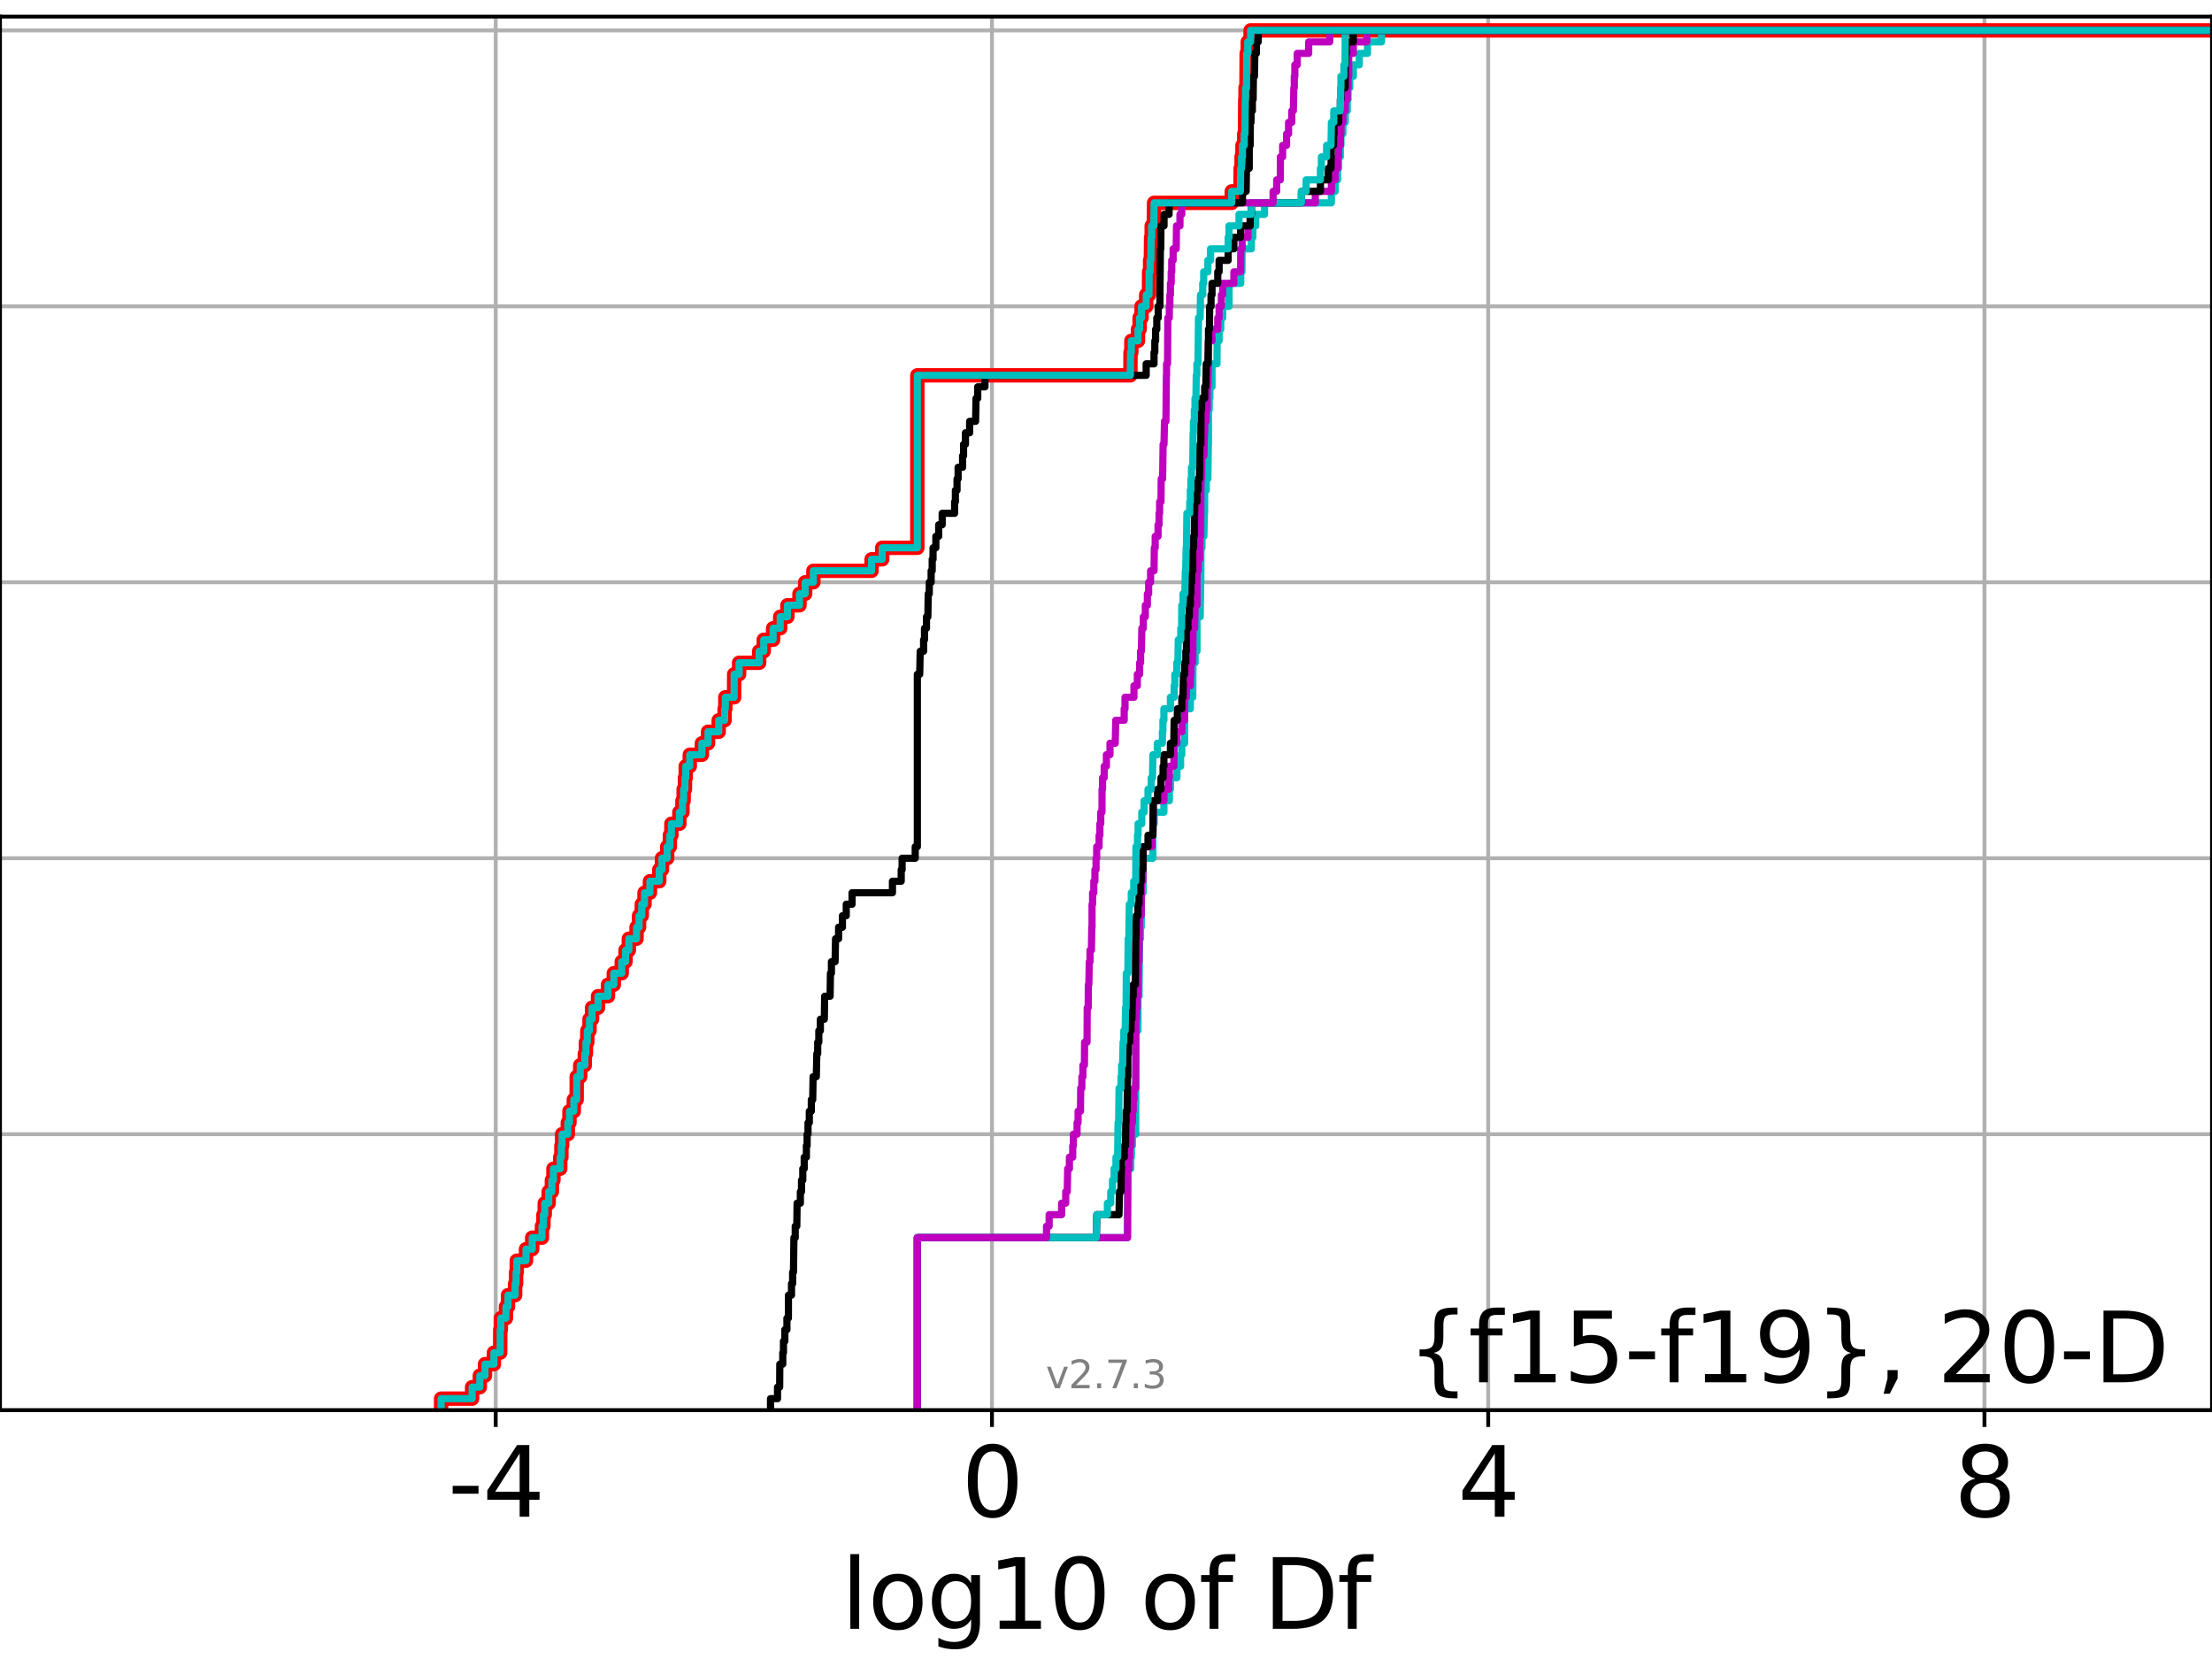 <?xml version="1.0" encoding="utf-8" standalone="no"?>
<!DOCTYPE svg PUBLIC "-//W3C//DTD SVG 1.1//EN"
  "http://www.w3.org/Graphics/SVG/1.1/DTD/svg11.dtd">
<svg xmlns:xlink="http://www.w3.org/1999/xlink" width="460.8pt" height="345.6pt" viewBox="0 0 460.8 345.6" xmlns="http://www.w3.org/2000/svg" version="1.1">
 <defs>
  <style type="text/css">*{stroke-linejoin: round; stroke-linecap: butt}</style>
 </defs>
 <g id="figure_1">
  <g id="patch_1">
   <path d="M 0 345.6 
L 460.8 345.6 
L 460.8 0 
L 0 0 
z
" style="fill: #ffffff"/>
  </g>
  <g id="axes_1">
   <g id="patch_2">
    <path d="M 0 293.76 
L 460.8 293.76 
L 460.8 3.456 
L 0 3.456 
z
" style="fill: #ffffff"/>
   </g>
   <g id="matplotlib.axis_1">
    <g id="xtick_1">
     <g id="line2d_1">
      <path d="M 103.266 293.76 
L 103.266 3.456 
" clip-path="url(#pf2ed7ac157)" style="fill: none; stroke: #b0b0b0; stroke-width: 0.8; stroke-linecap: square"/>
     </g>
     <g id="line2d_2">
      <defs>
       <path id="m37d0c5f6ce" d="M 0 0 
L 0 3.5 
" style="stroke: #000000; stroke-width: 0.8"/>
      </defs>
      <g>
       <use xlink:href="#m37d0c5f6ce" x="103.266" y="293.76" style="stroke: #000000; stroke-width: 0.8"/>
      </g>
     </g>
     <g id="text_1">
      <!-- -4 -->
      <g transform="translate(93.296 315.957) scale(0.2 -0.2)">
       <defs>
        <path id="DejaVuSans-2d" d="M 313 2009 
L 1997 2009 
L 1997 1497 
L 313 1497 
L 313 2009 
z
" transform="scale(0.016)"/>
        <path id="DejaVuSans-34" d="M 2419 4116 
L 825 1625 
L 2419 1625 
L 2419 4116 
z
M 2253 4666 
L 3047 4666 
L 3047 1625 
L 3713 1625 
L 3713 1100 
L 3047 1100 
L 3047 0 
L 2419 0 
L 2419 1100 
L 313 1100 
L 313 1709 
L 2253 4666 
z
" transform="scale(0.016)"/>
       </defs>
       <use xlink:href="#DejaVuSans-2d"/>
       <use xlink:href="#DejaVuSans-34" transform="translate(36.084 0)"/>
      </g>
     </g>
    </g>
    <g id="xtick_2">
     <g id="line2d_3">
      <path d="M 206.644 293.76 
L 206.644 3.456 
" clip-path="url(#pf2ed7ac157)" style="fill: none; stroke: #b0b0b0; stroke-width: 0.8; stroke-linecap: square"/>
     </g>
     <g id="line2d_4">
      <g>
       <use xlink:href="#m37d0c5f6ce" x="206.644" y="293.76" style="stroke: #000000; stroke-width: 0.8"/>
      </g>
     </g>
     <g id="text_2">
      <!-- 0 -->
      <g transform="translate(200.281 315.957) scale(0.2 -0.2)">
       <defs>
        <path id="DejaVuSans-30" d="M 2034 4250 
Q 1547 4250 1301 3770 
Q 1056 3291 1056 2328 
Q 1056 1369 1301 889 
Q 1547 409 2034 409 
Q 2525 409 2770 889 
Q 3016 1369 3016 2328 
Q 3016 3291 2770 3770 
Q 2525 4250 2034 4250 
z
M 2034 4750 
Q 2819 4750 3233 4129 
Q 3647 3509 3647 2328 
Q 3647 1150 3233 529 
Q 2819 -91 2034 -91 
Q 1250 -91 836 529 
Q 422 1150 422 2328 
Q 422 3509 836 4129 
Q 1250 4750 2034 4750 
z
" transform="scale(0.016)"/>
       </defs>
       <use xlink:href="#DejaVuSans-30"/>
      </g>
     </g>
    </g>
    <g id="xtick_3">
     <g id="line2d_5">
      <path d="M 310.021 293.76 
L 310.021 3.456 
" clip-path="url(#pf2ed7ac157)" style="fill: none; stroke: #b0b0b0; stroke-width: 0.8; stroke-linecap: square"/>
     </g>
     <g id="line2d_6">
      <g>
       <use xlink:href="#m37d0c5f6ce" x="310.021" y="293.76" style="stroke: #000000; stroke-width: 0.8"/>
      </g>
     </g>
     <g id="text_3">
      <!-- 4 -->
      <g transform="translate(303.659 315.957) scale(0.2 -0.2)">
       <use xlink:href="#DejaVuSans-34"/>
      </g>
     </g>
    </g>
    <g id="xtick_4">
     <g id="line2d_7">
      <path d="M 413.399 293.76 
L 413.399 3.456 
" clip-path="url(#pf2ed7ac157)" style="fill: none; stroke: #b0b0b0; stroke-width: 0.8; stroke-linecap: square"/>
     </g>
     <g id="line2d_8">
      <g>
       <use xlink:href="#m37d0c5f6ce" x="413.399" y="293.76" style="stroke: #000000; stroke-width: 0.8"/>
      </g>
     </g>
     <g id="text_4">
      <!-- 8 -->
      <g transform="translate(407.037 315.957) scale(0.2 -0.2)">
       <defs>
        <path id="DejaVuSans-38" d="M 2034 2216 
Q 1584 2216 1326 1975 
Q 1069 1734 1069 1313 
Q 1069 891 1326 650 
Q 1584 409 2034 409 
Q 2484 409 2743 651 
Q 3003 894 3003 1313 
Q 3003 1734 2745 1975 
Q 2488 2216 2034 2216 
z
M 1403 2484 
Q 997 2584 770 2862 
Q 544 3141 544 3541 
Q 544 4100 942 4425 
Q 1341 4750 2034 4750 
Q 2731 4750 3128 4425 
Q 3525 4100 3525 3541 
Q 3525 3141 3298 2862 
Q 3072 2584 2669 2484 
Q 3125 2378 3379 2068 
Q 3634 1759 3634 1313 
Q 3634 634 3220 271 
Q 2806 -91 2034 -91 
Q 1263 -91 848 271 
Q 434 634 434 1313 
Q 434 1759 690 2068 
Q 947 2378 1403 2484 
z
M 1172 3481 
Q 1172 3119 1398 2916 
Q 1625 2713 2034 2713 
Q 2441 2713 2670 2916 
Q 2900 3119 2900 3481 
Q 2900 3844 2670 4047 
Q 2441 4250 2034 4250 
Q 1625 4250 1398 4047 
Q 1172 3844 1172 3481 
z
" transform="scale(0.016)"/>
       </defs>
       <use xlink:href="#DejaVuSans-38"/>
      </g>
     </g>
    </g>
    <g id="text_5">
     <!-- log10 of Df -->
     <g transform="translate(175.214 339.313) scale(0.2 -0.2)">
      <defs>
       <path id="DejaVuSans-6c" d="M 603 4863 
L 1178 4863 
L 1178 0 
L 603 0 
L 603 4863 
z
" transform="scale(0.016)"/>
       <path id="DejaVuSans-6f" d="M 1959 3097 
Q 1497 3097 1228 2736 
Q 959 2375 959 1747 
Q 959 1119 1226 758 
Q 1494 397 1959 397 
Q 2419 397 2687 759 
Q 2956 1122 2956 1747 
Q 2956 2369 2687 2733 
Q 2419 3097 1959 3097 
z
M 1959 3584 
Q 2709 3584 3137 3096 
Q 3566 2609 3566 1747 
Q 3566 888 3137 398 
Q 2709 -91 1959 -91 
Q 1206 -91 779 398 
Q 353 888 353 1747 
Q 353 2609 779 3096 
Q 1206 3584 1959 3584 
z
" transform="scale(0.016)"/>
       <path id="DejaVuSans-67" d="M 2906 1791 
Q 2906 2416 2648 2759 
Q 2391 3103 1925 3103 
Q 1463 3103 1205 2759 
Q 947 2416 947 1791 
Q 947 1169 1205 825 
Q 1463 481 1925 481 
Q 2391 481 2648 825 
Q 2906 1169 2906 1791 
z
M 3481 434 
Q 3481 -459 3084 -895 
Q 2688 -1331 1869 -1331 
Q 1566 -1331 1297 -1286 
Q 1028 -1241 775 -1147 
L 775 -588 
Q 1028 -725 1275 -790 
Q 1522 -856 1778 -856 
Q 2344 -856 2625 -561 
Q 2906 -266 2906 331 
L 2906 616 
Q 2728 306 2450 153 
Q 2172 0 1784 0 
Q 1141 0 747 490 
Q 353 981 353 1791 
Q 353 2603 747 3093 
Q 1141 3584 1784 3584 
Q 2172 3584 2450 3431 
Q 2728 3278 2906 2969 
L 2906 3500 
L 3481 3500 
L 3481 434 
z
" transform="scale(0.016)"/>
       <path id="DejaVuSans-31" d="M 794 531 
L 1825 531 
L 1825 4091 
L 703 3866 
L 703 4441 
L 1819 4666 
L 2450 4666 
L 2450 531 
L 3481 531 
L 3481 0 
L 794 0 
L 794 531 
z
" transform="scale(0.016)"/>
       <path id="DejaVuSans-20" transform="scale(0.016)"/>
       <path id="DejaVuSans-66" d="M 2375 4863 
L 2375 4384 
L 1825 4384 
Q 1516 4384 1395 4259 
Q 1275 4134 1275 3809 
L 1275 3500 
L 2222 3500 
L 2222 3053 
L 1275 3053 
L 1275 0 
L 697 0 
L 697 3053 
L 147 3053 
L 147 3500 
L 697 3500 
L 697 3744 
Q 697 4328 969 4595 
Q 1241 4863 1831 4863 
L 2375 4863 
z
" transform="scale(0.016)"/>
       <path id="DejaVuSans-44" d="M 1259 4147 
L 1259 519 
L 2022 519 
Q 2988 519 3436 956 
Q 3884 1394 3884 2338 
Q 3884 3275 3436 3711 
Q 2988 4147 2022 4147 
L 1259 4147 
z
M 628 4666 
L 1925 4666 
Q 3281 4666 3915 4102 
Q 4550 3538 4550 2338 
Q 4550 1131 3912 565 
Q 3275 0 1925 0 
L 628 0 
L 628 4666 
z
" transform="scale(0.016)"/>
      </defs>
      <use xlink:href="#DejaVuSans-6c"/>
      <use xlink:href="#DejaVuSans-6f" transform="translate(27.783 0)"/>
      <use xlink:href="#DejaVuSans-67" transform="translate(88.965 0)"/>
      <use xlink:href="#DejaVuSans-31" transform="translate(152.441 0)"/>
      <use xlink:href="#DejaVuSans-30" transform="translate(216.064 0)"/>
      <use xlink:href="#DejaVuSans-20" transform="translate(279.688 0)"/>
      <use xlink:href="#DejaVuSans-6f" transform="translate(311.475 0)"/>
      <use xlink:href="#DejaVuSans-66" transform="translate(372.656 0)"/>
      <use xlink:href="#DejaVuSans-20" transform="translate(407.861 0)"/>
      <use xlink:href="#DejaVuSans-44" transform="translate(439.648 0)"/>
      <use xlink:href="#DejaVuSans-66" transform="translate(516.65 0)"/>
     </g>
    </g>
   </g>
   <g id="matplotlib.axis_2">
    <g id="ytick_1">
     <g id="line2d_9">
      <path d="M 0 293.76 
L 460.8 293.76 
" clip-path="url(#pf2ed7ac157)" style="fill: none; stroke: #b0b0b0; stroke-width: 0.8; stroke-linecap: square"/>
     </g>
     <g id="line2d_10">
      <defs>
       <path id="m928662e27d" d="M 0 0 
L -3.5 0 
" style="stroke: #000000; stroke-width: 0.8"/>
      </defs>
      <g>
       <use xlink:href="#m928662e27d" x="0" y="293.76" style="stroke: #000000; stroke-width: 0.8"/>
      </g>
     </g>
    </g>
    <g id="ytick_2">
     <g id="line2d_11">
      <path d="M 0 236.274 
L 460.8 236.274 
" clip-path="url(#pf2ed7ac157)" style="fill: none; stroke: #b0b0b0; stroke-width: 0.8; stroke-linecap: square"/>
     </g>
     <g id="line2d_12">
      <g>
       <use xlink:href="#m928662e27d" x="0" y="236.274" style="stroke: #000000; stroke-width: 0.8"/>
      </g>
     </g>
    </g>
    <g id="ytick_3">
     <g id="line2d_13">
      <path d="M 0 178.788 
L 460.8 178.788 
" clip-path="url(#pf2ed7ac157)" style="fill: none; stroke: #b0b0b0; stroke-width: 0.8; stroke-linecap: square"/>
     </g>
     <g id="line2d_14">
      <g>
       <use xlink:href="#m928662e27d" x="0" y="178.788" style="stroke: #000000; stroke-width: 0.8"/>
      </g>
     </g>
    </g>
    <g id="ytick_4">
     <g id="line2d_15">
      <path d="M 0 121.302 
L 460.8 121.302 
" clip-path="url(#pf2ed7ac157)" style="fill: none; stroke: #b0b0b0; stroke-width: 0.8; stroke-linecap: square"/>
     </g>
     <g id="line2d_16">
      <g>
       <use xlink:href="#m928662e27d" x="0" y="121.302" style="stroke: #000000; stroke-width: 0.8"/>
      </g>
     </g>
    </g>
    <g id="ytick_5">
     <g id="line2d_17">
      <path d="M 0 63.816 
L 460.8 63.816 
" clip-path="url(#pf2ed7ac157)" style="fill: none; stroke: #b0b0b0; stroke-width: 0.8; stroke-linecap: square"/>
     </g>
     <g id="line2d_18">
      <g>
       <use xlink:href="#m928662e27d" x="0" y="63.816" style="stroke: #000000; stroke-width: 0.8"/>
      </g>
     </g>
    </g>
    <g id="ytick_6">
     <g id="line2d_19">
      <path d="M 0 6.33 
L 460.8 6.33 
" clip-path="url(#pf2ed7ac157)" style="fill: none; stroke: #b0b0b0; stroke-width: 0.8; stroke-linecap: square"/>
     </g>
     <g id="line2d_20">
      <g>
       <use xlink:href="#m928662e27d" x="0" y="6.33" style="stroke: #000000; stroke-width: 0.8"/>
      </g>
     </g>
    </g>
   </g>
   <g id="line2d_21">
    <path d="M 91.888 293.76 
L 91.888 291.365 
L 98.349 291.365 
L 98.349 288.97 
L 99.956 288.97 
L 99.956 286.574 
L 101.033 286.574 
L 101.033 284.179 
L 102.893 284.179 
L 102.893 281.784 
L 104.197 281.784 
L 104.206 276.993 
L 104.329 276.993 
L 104.329 274.598 
L 105.398 274.598 
L 105.398 272.203 
L 105.825 272.203 
L 105.825 269.808 
L 107.309 269.808 
L 107.309 267.412 
L 107.51 267.412 
L 107.51 265.017 
L 107.651 265.017 
L 107.651 262.622 
L 109.573 262.622 
L 109.573 260.227 
L 110.864 260.227 
L 110.864 257.831 
L 112.899 257.831 
L 112.899 255.436 
L 113.209 255.436 
L 113.209 253.041 
L 113.48 253.041 
L 113.48 250.646 
L 114.304 250.646 
L 114.304 248.25 
L 114.965 248.25 
L 114.965 245.855 
L 115.29 245.855 
L 115.29 243.46 
L 116.704 243.46 
L 116.704 241.065 
L 116.946 241.065 
L 116.946 238.669 
L 117.097 238.669 
L 117.097 236.274 
L 118.281 236.274 
L 118.281 233.879 
L 118.63 233.879 
L 118.63 231.484 
L 119.535 231.484 
L 119.535 229.088 
L 120.124 229.088 
L 120.14 224.298 
L 120.872 224.298 
L 120.872 221.903 
L 121.822 221.903 
L 121.822 219.507 
L 122.058 219.507 
L 122.058 217.112 
L 122.345 217.112 
L 122.345 214.717 
L 122.806 214.717 
L 122.806 212.322 
L 123.336 212.322 
L 123.336 209.926 
L 124.581 209.926 
L 124.581 207.531 
L 126.649 207.531 
L 126.649 205.136 
L 127.868 205.136 
L 127.868 202.741 
L 129.519 202.741 
L 129.519 200.345 
L 130.31 200.345 
L 130.31 197.95 
L 131 197.95 
L 131 195.555 
L 132.604 195.555 
L 132.604 193.16 
L 133.123 193.16 
L 133.123 190.764 
L 133.693 190.764 
L 133.693 188.369 
L 134.265 188.369 
L 134.265 185.974 
L 135.39 185.974 
L 135.39 183.579 
L 137.333 183.579 
L 137.333 181.183 
L 137.898 181.183 
L 137.898 178.788 
L 138.985 178.788 
L 138.985 176.393 
L 139.544 176.393 
L 139.544 173.998 
L 139.864 173.998 
L 139.864 171.602 
L 141.527 171.602 
L 141.527 169.207 
L 142.169 169.207 
L 142.169 166.812 
L 142.416 166.812 
L 142.416 164.417 
L 142.683 164.417 
L 142.683 162.021 
L 142.85 162.021 
L 142.85 159.626 
L 143.693 159.626 
L 143.693 157.231 
L 146.217 157.231 
L 146.217 154.836 
L 147.5 154.836 
L 147.5 152.44 
L 149.72 152.44 
L 149.72 150.045 
L 150.948 150.045 
L 150.948 147.65 
L 151.098 147.65 
L 151.098 145.255 
L 152.933 145.255 
L 152.936 140.464 
L 153.968 140.464 
L 153.968 138.069 
L 158.15 138.069 
L 158.15 135.674 
L 159.102 135.674 
L 159.102 133.278 
L 161.053 133.278 
L 161.053 130.883 
L 162.53 130.883 
L 162.53 128.488 
L 164.032 128.488 
L 164.032 126.093 
L 166.546 126.093 
L 166.546 123.697 
L 167.731 123.697 
L 167.731 121.302 
L 169.443 121.302 
L 169.443 118.907 
L 181.562 118.907 
L 181.562 116.512 
L 183.776 116.512 
L 183.776 114.116 
L 191.101 114.116 
L 191.101 78.188 
L 235.477 78.188 
L 235.512 73.397 
L 235.678 73.397 
L 235.678 71.002 
L 237.062 71.002 
L 237.062 68.607 
L 237.4 68.607 
L 237.4 66.211 
L 237.805 66.211 
L 237.805 63.816 
L 238.77 63.816 
L 238.77 61.421 
L 239.357 61.421 
L 239.385 56.63 
L 239.591 56.63 
L 239.591 54.235 
L 239.746 54.235 
L 239.798 49.445 
L 239.916 49.445 
L 239.916 47.05 
L 240.357 47.05 
L 240.415 42.259 
L 256.595 42.259 
L 256.595 39.864 
L 258.397 39.864 
L 258.451 35.073 
L 258.64 35.073 
L 258.64 32.678 
L 258.827 32.678 
L 258.827 30.283 
L 259.2 30.283 
L 259.2 27.888 
L 259.348 27.888 
L 259.41 20.702 
L 259.466 20.702 
L 259.466 18.307 
L 259.659 18.307 
L 259.705 11.121 
L 259.926 11.121 
L 259.926 8.726 
L 260.519 8.726 
L 260.519 6.33 
L 260.519 6.33 
L 460.8 6.33 
L 460.8 6.33 
" clip-path="url(#pf2ed7ac157)" style="fill: none; stroke: #ff0000; stroke-width: 3; stroke-linecap: square"/>
   </g>
   <g id="line2d_22">
    <path d="M 191.101 293.76 
L 191.101 257.831 
L 234.876 257.831 
L 234.951 243.46 
L 235.564 243.46 
L 235.564 241.065 
L 235.693 241.065 
L 235.693 238.669 
L 235.902 238.669 
L 235.902 236.274 
L 236.587 236.274 
L 236.627 214.717 
L 237.06 214.717 
L 237.06 207.531 
L 237.278 207.531 
L 237.384 195.555 
L 237.586 195.555 
L 237.586 193.16 
L 237.738 193.16 
L 237.781 185.974 
L 238.136 185.974 
L 238.136 178.788 
L 240.171 178.788 
L 240.171 171.602 
L 240.437 171.602 
L 240.437 169.207 
L 242.463 169.207 
L 242.463 166.812 
L 243.593 166.812 
L 243.593 164.417 
L 243.836 164.417 
L 243.836 162.021 
L 245.173 162.021 
L 245.173 159.626 
L 245.939 159.626 
L 245.939 157.231 
L 246.188 157.231 
L 246.188 154.836 
L 246.776 154.836 
L 246.776 147.65 
L 247.969 147.65 
L 247.969 145.255 
L 248.47 145.255 
L 248.525 138.069 
L 248.965 138.069 
L 248.965 135.674 
L 249.354 135.674 
L 249.356 128.488 
L 250.024 128.488 
L 250.125 121.302 
L 250.152 121.302 
L 250.185 114.116 
L 250.396 114.116 
L 250.396 111.721 
L 250.787 111.721 
L 250.891 106.931 
L 250.939 106.931 
L 250.954 102.14 
L 251.292 102.14 
L 251.292 99.745 
L 251.622 99.745 
L 251.714 92.559 
L 251.74 92.559 
L 251.749 85.373 
L 251.899 85.373 
L 251.899 82.978 
L 252.036 82.978 
L 252.036 80.583 
L 252.484 80.583 
L 252.484 75.792 
L 253.527 75.792 
L 253.545 71.002 
L 253.962 71.002 
L 253.962 68.607 
L 254.307 68.607 
L 254.307 66.211 
L 254.714 66.211 
L 254.714 63.816 
L 256.03 63.816 
L 256.03 59.026 
L 258.473 59.026 
L 258.473 56.63 
L 258.719 56.63 
L 258.757 51.84 
L 260.678 51.84 
L 260.678 49.445 
L 260.995 49.445 
L 260.995 47.05 
L 261.597 47.05 
L 261.597 44.654 
L 263.427 44.654 
L 263.427 42.259 
L 277.35 42.259 
L 277.35 39.864 
L 278.137 39.864 
L 278.137 37.469 
L 278.647 37.469 
L 278.647 35.073 
L 278.847 35.073 
L 278.847 32.678 
L 279.209 32.678 
L 279.209 30.283 
L 279.339 30.283 
L 279.339 27.888 
L 279.741 27.888 
L 279.741 25.492 
L 280.239 25.492 
L 280.239 23.097 
L 280.654 23.097 
L 280.654 20.702 
L 280.829 20.702 
L 280.829 18.307 
L 281.18 18.307 
L 281.18 15.911 
L 281.922 15.911 
L 281.922 13.516 
L 283.166 13.516 
L 283.166 11.121 
L 284.877 11.121 
L 284.877 8.726 
L 287.8 8.726 
L 287.8 6.33 
L 287.8 6.33 
L 460.8 6.33 
L 460.8 6.33 
" clip-path="url(#pf2ed7ac157)" style="fill: none; stroke: #00bfbf; stroke-width: 1.5; stroke-linecap: square"/>
   </g>
   <g id="line2d_23">
    <path d="M 191.101 293.76 
L 191.101 257.831 
L 234.876 257.831 
L 234.951 243.46 
L 235.188 243.46 
L 235.188 241.065 
L 235.342 241.065 
L 235.342 238.669 
L 235.609 238.669 
L 235.693 233.879 
L 235.902 233.879 
L 235.902 231.484 
L 236.068 231.484 
L 236.068 229.088 
L 236.213 229.088 
L 236.213 226.693 
L 236.587 226.693 
L 236.627 212.322 
L 236.71 212.322 
L 236.71 209.926 
L 236.898 209.926 
L 236.898 207.531 
L 237.06 207.531 
L 237.131 200.345 
L 237.278 200.345 
L 237.369 190.764 
L 237.738 190.764 
L 237.781 183.579 
L 238.093 183.579 
L 238.136 176.393 
L 239.949 176.393 
L 239.949 173.998 
L 240.171 173.998 
L 240.254 166.812 
L 242.463 166.812 
L 242.463 164.417 
L 243.446 164.417 
L 243.446 162.021 
L 243.593 162.021 
L 243.593 159.626 
L 244.525 159.626 
L 244.598 154.836 
L 245.173 154.836 
L 245.173 152.44 
L 246.188 152.44 
L 246.188 150.045 
L 246.776 150.045 
L 246.776 145.255 
L 247.156 145.255 
L 247.156 142.859 
L 247.969 142.859 
L 247.969 140.464 
L 248.088 140.464 
L 248.088 138.069 
L 248.47 138.069 
L 248.525 130.883 
L 248.858 130.883 
L 248.965 126.093 
L 249.354 126.093 
L 249.356 118.907 
L 249.594 118.907 
L 249.594 116.512 
L 249.907 116.512 
L 249.972 111.721 
L 250.117 111.721 
L 250.185 99.745 
L 250.319 99.745 
L 250.396 94.954 
L 250.787 94.954 
L 250.891 90.164 
L 250.954 90.164 
L 250.954 87.769 
L 251.25 87.769 
L 251.25 85.373 
L 251.462 85.373 
L 251.491 80.583 
L 251.622 80.583 
L 251.714 75.792 
L 251.749 75.792 
L 251.749 71.002 
L 252.484 71.002 
L 252.484 68.607 
L 253.68 68.607 
L 253.68 66.211 
L 253.962 66.211 
L 253.962 63.816 
L 254.436 63.816 
L 254.436 61.421 
L 254.714 61.421 
L 254.714 59.026 
L 257.04 59.026 
L 257.04 56.63 
L 258.436 56.63 
L 258.473 51.84 
L 258.757 51.84 
L 258.757 49.445 
L 259.979 49.445 
L 259.979 47.05 
L 260.428 47.05 
L 260.428 44.654 
L 260.678 44.654 
L 260.678 42.259 
L 274.005 42.259 
L 274.005 39.864 
L 277.35 39.864 
L 277.35 37.469 
L 278.137 37.469 
L 278.137 35.073 
L 278.647 35.073 
L 278.647 32.678 
L 278.847 32.678 
L 278.847 30.283 
L 279.209 30.283 
L 279.209 27.888 
L 279.339 27.888 
L 279.339 25.492 
L 279.741 25.492 
L 279.741 23.097 
L 280.239 23.097 
L 280.239 20.702 
L 280.654 20.702 
L 280.654 18.307 
L 280.829 18.307 
L 280.829 15.911 
L 280.952 15.911 
L 280.96 11.121 
L 281.922 11.121 
L 281.922 8.726 
L 284.727 8.726 
L 284.727 6.33 
L 284.727 6.33 
L 460.8 6.33 
L 460.8 6.33 
" clip-path="url(#pf2ed7ac157)" style="fill: none; stroke: #bf00bf; stroke-width: 1.5; stroke-linecap: square"/>
   </g>
   <g id="line2d_24">
    <path d="M 191.101 293.76 
L 191.101 257.831 
L 228.388 257.831 
L 228.487 253.041 
L 233.109 253.041 
L 233.2 248.25 
L 233.522 248.25 
L 233.587 243.46 
L 233.652 243.46 
L 233.652 241.065 
L 234.213 241.065 
L 234.213 238.669 
L 234.466 238.669 
L 234.515 233.879 
L 234.586 233.879 
L 234.586 231.484 
L 234.793 231.484 
L 234.876 224.298 
L 234.951 224.298 
L 234.951 219.507 
L 235.072 219.507 
L 235.072 217.112 
L 235.329 217.112 
L 235.329 214.717 
L 235.609 214.717 
L 235.609 212.322 
L 235.792 212.322 
L 235.902 207.531 
L 236.068 207.531 
L 236.068 205.136 
L 236.511 205.136 
L 236.587 195.555 
L 236.627 195.555 
L 236.71 190.764 
L 237.06 190.764 
L 237.06 188.369 
L 237.278 188.369 
L 237.278 185.974 
L 237.565 185.974 
L 237.565 183.579 
L 237.738 183.579 
L 237.738 181.183 
L 238.093 181.183 
L 238.136 176.393 
L 239.151 176.393 
L 239.151 173.998 
L 240.171 173.998 
L 240.254 166.812 
L 241.141 166.812 
L 241.141 164.417 
L 241.85 164.417 
L 241.85 162.021 
L 242.287 162.021 
L 242.287 159.626 
L 242.463 159.626 
L 242.463 157.231 
L 243.82 157.231 
L 243.82 154.836 
L 244.525 154.836 
L 244.598 150.045 
L 245.264 150.045 
L 245.264 147.65 
L 246.188 147.65 
L 246.188 145.255 
L 246.442 145.255 
L 246.527 140.464 
L 246.776 140.464 
L 246.776 138.069 
L 247.033 138.069 
L 247.033 135.674 
L 247.155 135.674 
L 247.156 130.883 
L 247.485 130.883 
L 247.485 128.488 
L 247.757 128.488 
L 247.757 126.093 
L 247.969 126.093 
L 247.969 123.697 
L 248.088 123.697 
L 248.088 121.302 
L 248.239 121.302 
L 248.239 118.907 
L 248.47 118.907 
L 248.47 114.116 
L 248.648 114.116 
L 248.648 111.721 
L 248.799 111.721 
L 248.885 104.535 
L 249.354 104.535 
L 249.354 102.14 
L 249.577 102.14 
L 249.577 99.745 
L 249.873 99.745 
L 249.972 92.559 
L 250.152 92.559 
L 250.185 85.373 
L 250.319 85.373 
L 250.319 82.978 
L 250.954 82.978 
L 250.954 80.583 
L 251.191 80.583 
L 251.282 75.792 
L 251.622 75.792 
L 251.714 71.002 
L 251.749 71.002 
L 251.749 68.607 
L 251.944 68.607 
L 251.996 63.816 
L 252.278 63.816 
L 252.278 61.421 
L 252.484 61.421 
L 252.484 59.026 
L 253.68 59.026 
L 253.68 56.63 
L 253.962 56.63 
L 253.962 54.235 
L 255.846 54.235 
L 255.846 51.84 
L 257.04 51.84 
L 257.04 49.445 
L 258.436 49.445 
L 258.436 47.05 
L 260.428 47.05 
L 260.428 44.654 
L 260.678 44.654 
L 260.678 42.259 
L 271.109 42.259 
L 271.109 39.864 
L 275.071 39.864 
L 275.071 37.469 
L 276.706 37.469 
L 276.706 35.073 
L 277.267 35.073 
L 277.35 30.283 
L 277.8 30.283 
L 277.8 27.888 
L 277.917 27.888 
L 277.917 25.492 
L 278.847 25.492 
L 278.847 23.097 
L 279.209 23.097 
L 279.209 20.702 
L 279.339 20.702 
L 279.339 18.307 
L 280.21 18.307 
L 280.239 13.516 
L 280.341 13.516 
L 280.341 11.121 
L 280.464 11.121 
L 280.464 8.726 
L 281.922 8.726 
L 281.922 6.33 
L 281.922 6.33 
L 460.8 6.33 
L 460.8 6.33 
" clip-path="url(#pf2ed7ac157)" style="fill: none; stroke: #000000; stroke-width: 1.5; stroke-linecap: square"/>
   </g>
   <g id="line2d_25">
    <path d="M 191.101 293.76 
L 191.101 257.831 
L 228.388 257.831 
L 228.487 253.041 
L 230.692 253.041 
L 230.692 250.646 
L 231.385 250.646 
L 231.385 248.25 
L 231.755 248.25 
L 231.755 245.855 
L 232.094 245.855 
L 232.094 243.46 
L 232.474 243.46 
L 232.474 241.065 
L 232.82 241.065 
L 232.914 233.879 
L 233.035 233.879 
L 233.12 226.693 
L 233.522 226.693 
L 233.522 224.298 
L 233.652 224.298 
L 233.652 221.903 
L 233.863 221.903 
L 233.955 217.112 
L 234.11 217.112 
L 234.11 214.717 
L 234.399 214.717 
L 234.466 209.926 
L 234.586 209.926 
L 234.63 202.741 
L 234.951 202.741 
L 235.023 195.555 
L 235.16 195.555 
L 235.258 188.369 
L 235.665 188.369 
L 235.665 185.974 
L 236.173 185.974 
L 236.173 183.579 
L 236.587 183.579 
L 236.627 176.393 
L 236.967 176.393 
L 236.967 173.998 
L 237.084 173.998 
L 237.084 171.602 
L 237.853 171.602 
L 237.853 169.207 
L 238.338 169.207 
L 238.338 166.812 
L 239.151 166.812 
L 239.151 164.417 
L 239.822 164.417 
L 239.822 162.021 
L 240.09 162.021 
L 240.171 157.231 
L 241.095 157.231 
L 241.095 154.836 
L 242.148 154.836 
L 242.148 152.44 
L 242.26 152.44 
L 242.26 150.045 
L 242.463 150.045 
L 242.463 147.65 
L 243.82 147.65 
L 243.82 145.255 
L 244.598 145.255 
L 244.598 142.859 
L 244.745 142.859 
L 244.745 140.464 
L 245.138 140.464 
L 245.138 138.069 
L 245.379 138.069 
L 245.456 133.278 
L 245.974 133.278 
L 245.974 130.883 
L 246.146 130.883 
L 246.182 126.093 
L 246.442 126.093 
L 246.442 123.697 
L 246.82 123.697 
L 246.93 118.907 
L 247.002 118.907 
L 247.093 114.116 
L 247.155 114.116 
L 247.25 106.931 
L 247.841 106.931 
L 247.841 104.535 
L 247.969 104.535 
L 247.969 102.14 
L 248.088 102.14 
L 248.088 99.745 
L 248.205 99.745 
L 248.205 97.35 
L 248.47 97.35 
L 248.553 90.164 
L 248.615 90.164 
L 248.615 87.769 
L 248.799 87.769 
L 248.799 85.373 
L 248.939 85.373 
L 248.939 82.978 
L 249.138 82.978 
L 249.207 78.188 
L 249.329 78.188 
L 249.329 75.792 
L 249.565 75.792 
L 249.671 66.211 
L 250.01 66.211 
L 250.086 61.421 
L 250.549 61.421 
L 250.549 59.026 
L 250.751 59.026 
L 250.751 56.63 
L 251.622 56.63 
L 251.622 54.235 
L 252.179 54.235 
L 252.179 51.84 
L 255.846 51.84 
L 255.846 49.445 
L 256.026 49.445 
L 256.026 47.05 
L 258.106 47.05 
L 258.106 44.654 
L 260.678 44.654 
L 260.678 42.259 
L 271.109 42.259 
L 271.109 39.864 
L 272.091 39.864 
L 272.091 37.469 
L 275.071 37.469 
L 275.071 35.073 
L 275.275 35.073 
L 275.275 32.678 
L 276.355 32.678 
L 276.355 30.283 
L 277.267 30.283 
L 277.354 25.492 
L 277.848 25.492 
L 277.848 23.097 
L 279.209 23.097 
L 279.296 18.307 
L 279.339 18.307 
L 279.339 15.911 
L 279.951 15.911 
L 279.951 13.516 
L 280.21 13.516 
L 280.239 6.33 
L 280.239 6.33 
L 460.8 6.33 
L 460.8 6.33 
" clip-path="url(#pf2ed7ac157)" style="fill: none; stroke: #00bfbf; stroke-width: 1.5; stroke-linecap: square"/>
   </g>
   <g id="line2d_26">
    <path d="M 191.101 293.76 
L 191.101 257.831 
L 218.007 257.831 
L 218.007 255.436 
L 218.559 255.436 
L 218.559 253.041 
L 221.158 253.041 
L 221.158 250.646 
L 222.011 250.646 
L 222.011 248.25 
L 222.327 248.25 
L 222.422 243.46 
L 222.779 243.46 
L 222.779 241.065 
L 223.469 241.065 
L 223.469 238.669 
L 223.598 238.669 
L 223.598 236.274 
L 224.376 236.274 
L 224.376 233.879 
L 224.582 233.879 
L 224.582 231.484 
L 225.083 231.484 
L 225.129 226.693 
L 225.369 226.693 
L 225.369 224.298 
L 225.587 224.298 
L 225.587 221.903 
L 225.904 221.903 
L 225.941 217.112 
L 226.447 217.112 
L 226.488 209.926 
L 226.693 209.926 
L 226.717 205.136 
L 226.822 205.136 
L 226.915 200.345 
L 227.069 200.345 
L 227.069 197.95 
L 227.364 197.95 
L 227.435 193.16 
L 227.494 193.16 
L 227.494 188.369 
L 227.608 188.369 
L 227.608 185.974 
L 227.861 185.974 
L 227.861 183.579 
L 228.088 183.579 
L 228.088 181.183 
L 228.325 181.183 
L 228.325 178.788 
L 228.46 178.788 
L 228.46 176.393 
L 228.961 176.393 
L 228.961 173.998 
L 229.125 173.998 
L 229.125 171.602 
L 229.307 171.602 
L 229.307 169.207 
L 229.563 169.207 
L 229.574 164.417 
L 229.685 164.417 
L 229.685 162.021 
L 230.023 162.021 
L 230.023 159.626 
L 230.482 159.626 
L 230.482 157.231 
L 231.228 157.231 
L 231.228 154.836 
L 232.325 154.836 
L 232.431 150.045 
L 234.19 150.045 
L 234.19 147.65 
L 234.36 147.65 
L 234.36 145.255 
L 236.223 145.255 
L 236.223 142.859 
L 236.925 142.859 
L 236.925 140.464 
L 237.402 140.464 
L 237.402 138.069 
L 237.608 138.069 
L 237.608 135.674 
L 237.77 135.674 
L 237.866 130.883 
L 238.173 130.883 
L 238.173 128.488 
L 238.591 128.488 
L 238.591 126.093 
L 239.02 126.093 
L 239.02 123.697 
L 239.282 123.697 
L 239.282 121.302 
L 239.689 121.302 
L 239.689 118.907 
L 240.405 118.907 
L 240.469 114.116 
L 240.646 114.116 
L 240.646 111.721 
L 241.242 111.721 
L 241.242 109.326 
L 241.452 109.326 
L 241.452 106.931 
L 241.569 106.931 
L 241.569 104.535 
L 241.856 104.535 
L 241.9 99.745 
L 242.194 99.745 
L 242.295 92.559 
L 242.482 92.559 
L 242.585 87.769 
L 242.883 87.769 
L 242.979 78.188 
L 243.013 78.188 
L 243.013 75.792 
L 243.22 75.792 
L 243.282 66.211 
L 243.592 66.211 
L 243.592 63.816 
L 243.705 63.816 
L 243.705 61.421 
L 243.82 61.421 
L 243.82 59.026 
L 243.982 59.026 
L 243.982 56.63 
L 244.096 56.63 
L 244.096 54.235 
L 244.382 54.235 
L 244.382 51.84 
L 245.023 51.84 
L 245.089 47.05 
L 245.807 47.05 
L 245.807 44.654 
L 246.184 44.654 
L 246.184 42.259 
L 265.206 42.259 
L 265.206 39.864 
L 265.955 39.864 
L 265.955 37.469 
L 266.711 37.469 
L 266.731 32.678 
L 267.195 32.678 
L 267.195 30.283 
L 268.014 30.283 
L 268.014 27.888 
L 268.435 27.888 
L 268.435 25.492 
L 269.1 25.492 
L 269.1 23.097 
L 269.427 23.097 
L 269.529 18.307 
L 269.625 18.307 
L 269.625 15.911 
L 269.739 15.911 
L 269.739 13.516 
L 270.239 13.516 
L 270.239 11.121 
L 272.626 11.121 
L 272.626 8.726 
L 277.013 8.726 
L 277.013 6.33 
L 277.013 6.33 
L 460.8 6.33 
L 460.8 6.33 
" clip-path="url(#pf2ed7ac157)" style="fill: none; stroke: #bf00bf; stroke-width: 1.5; stroke-linecap: square"/>
   </g>
   <g id="line2d_27">
    <path d="M 160.513 293.76 
L 160.513 291.365 
L 161.972 291.365 
L 161.972 288.97 
L 162.418 288.97 
L 162.449 284.179 
L 163.061 284.179 
L 163.061 281.784 
L 163.209 281.784 
L 163.209 279.389 
L 163.498 279.389 
L 163.498 276.993 
L 163.932 276.993 
L 163.932 274.598 
L 164.239 274.598 
L 164.25 269.808 
L 164.884 269.808 
L 164.884 267.412 
L 165.119 267.412 
L 165.119 265.017 
L 165.293 265.017 
L 165.391 257.831 
L 165.661 257.831 
L 165.661 255.436 
L 165.99 255.436 
L 166.05 250.646 
L 166.732 250.646 
L 166.732 248.25 
L 166.97 248.25 
L 166.97 245.855 
L 167.235 245.855 
L 167.235 243.46 
L 167.532 243.46 
L 167.532 241.065 
L 167.986 241.065 
L 167.986 238.669 
L 168.138 238.669 
L 168.138 236.274 
L 168.323 236.274 
L 168.323 233.879 
L 168.595 233.879 
L 168.595 231.484 
L 169.012 231.484 
L 169.012 229.088 
L 169.302 229.088 
L 169.383 224.298 
L 170.053 224.298 
L 170.161 219.507 
L 170.343 219.507 
L 170.343 217.112 
L 170.574 217.112 
L 170.574 214.717 
L 170.897 214.717 
L 170.897 212.322 
L 171.721 212.322 
L 171.792 207.531 
L 172.926 207.531 
L 172.998 202.741 
L 173.2 202.741 
L 173.2 200.345 
L 173.966 200.345 
L 174.06 195.555 
L 174.696 195.555 
L 174.696 193.16 
L 175.495 193.16 
L 175.495 190.764 
L 176.291 190.764 
L 176.291 188.369 
L 177.498 188.369 
L 177.498 185.974 
L 185.914 185.974 
L 185.914 183.579 
L 187.738 183.579 
L 187.738 181.183 
L 187.927 181.183 
L 187.927 178.788 
L 190.658 178.788 
L 190.658 176.393 
L 191.101 176.393 
L 191.101 140.464 
L 191.593 140.464 
L 191.692 135.674 
L 192.403 135.674 
L 192.403 133.278 
L 192.593 133.278 
L 192.593 130.883 
L 193.001 130.883 
L 193.001 128.488 
L 193.289 128.488 
L 193.369 123.697 
L 193.585 123.697 
L 193.585 121.302 
L 193.972 121.302 
L 193.972 118.907 
L 194.194 118.907 
L 194.194 116.512 
L 194.371 116.512 
L 194.371 114.116 
L 194.954 114.116 
L 194.954 111.721 
L 195.548 111.721 
L 195.548 109.326 
L 196.274 109.326 
L 196.274 106.931 
L 198.866 106.931 
L 198.866 104.535 
L 199.025 104.535 
L 199.025 102.14 
L 199.369 102.14 
L 199.369 99.745 
L 199.593 99.745 
L 199.593 97.35 
L 200.525 97.35 
L 200.525 94.954 
L 200.728 94.954 
L 200.728 92.559 
L 201.119 92.559 
L 201.119 90.164 
L 201.993 90.164 
L 201.993 87.769 
L 203.233 87.769 
L 203.327 82.978 
L 203.679 82.978 
L 203.679 80.583 
L 205.185 80.583 
L 205.185 78.188 
L 238.77 78.188 
L 238.77 75.792 
L 240.404 75.792 
L 240.404 73.397 
L 240.57 73.397 
L 240.57 71.002 
L 240.734 71.002 
L 240.734 68.607 
L 240.98 68.607 
L 240.98 66.211 
L 241.279 66.211 
L 241.279 63.816 
L 241.62 63.816 
L 241.728 51.84 
L 241.814 51.84 
L 241.849 47.05 
L 242.489 47.05 
L 242.489 44.654 
L 243.543 44.654 
L 243.543 42.259 
L 258.827 42.259 
L 258.827 39.864 
L 259.592 39.864 
L 259.659 35.073 
L 260.233 35.073 
L 260.242 30.283 
L 260.437 30.283 
L 260.466 25.492 
L 260.608 25.492 
L 260.608 23.097 
L 260.887 23.097 
L 260.887 20.702 
L 261.048 20.702 
L 261.109 15.911 
L 261.325 15.911 
L 261.406 11.121 
L 261.728 11.121 
L 261.728 8.726 
L 262.113 8.726 
L 262.113 6.33 
L 262.113 6.33 
L 460.8 6.33 
L 460.8 6.33 
" clip-path="url(#pf2ed7ac157)" style="fill: none; stroke: #000000; stroke-width: 1.5; stroke-linecap: square"/>
   </g>
   <g id="line2d_28">
    <path d="M 91.888 293.76 
L 91.888 291.365 
L 98.349 291.365 
L 98.349 288.97 
L 99.956 288.97 
L 99.956 286.574 
L 101.033 286.574 
L 101.033 284.179 
L 102.893 284.179 
L 102.893 281.784 
L 104.197 281.784 
L 104.206 276.993 
L 104.329 276.993 
L 104.329 274.598 
L 105.398 274.598 
L 105.398 272.203 
L 105.825 272.203 
L 105.825 269.808 
L 107.309 269.808 
L 107.309 267.412 
L 107.51 267.412 
L 107.51 265.017 
L 107.651 265.017 
L 107.651 262.622 
L 109.573 262.622 
L 109.573 260.227 
L 110.864 260.227 
L 110.864 257.831 
L 112.899 257.831 
L 112.899 255.436 
L 113.209 255.436 
L 113.209 253.041 
L 113.48 253.041 
L 113.48 250.646 
L 114.304 250.646 
L 114.304 248.25 
L 114.965 248.25 
L 114.965 245.855 
L 115.29 245.855 
L 115.29 243.46 
L 116.704 243.46 
L 116.704 241.065 
L 116.946 241.065 
L 116.946 238.669 
L 117.097 238.669 
L 117.097 236.274 
L 118.281 236.274 
L 118.281 233.879 
L 118.63 233.879 
L 118.63 231.484 
L 119.535 231.484 
L 119.535 229.088 
L 120.124 229.088 
L 120.14 224.298 
L 120.872 224.298 
L 120.872 221.903 
L 121.822 221.903 
L 121.822 219.507 
L 122.058 219.507 
L 122.058 217.112 
L 122.345 217.112 
L 122.345 214.717 
L 122.806 214.717 
L 122.806 212.322 
L 123.336 212.322 
L 123.336 209.926 
L 124.581 209.926 
L 124.581 207.531 
L 126.649 207.531 
L 126.649 205.136 
L 127.868 205.136 
L 127.868 202.741 
L 129.519 202.741 
L 129.519 200.345 
L 130.31 200.345 
L 130.31 197.95 
L 131 197.95 
L 131 195.555 
L 132.604 195.555 
L 132.604 193.16 
L 133.123 193.16 
L 133.123 190.764 
L 133.693 190.764 
L 133.693 188.369 
L 134.265 188.369 
L 134.265 185.974 
L 135.39 185.974 
L 135.39 183.579 
L 137.333 183.579 
L 137.333 181.183 
L 137.898 181.183 
L 137.898 178.788 
L 138.985 178.788 
L 138.985 176.393 
L 139.544 176.393 
L 139.544 173.998 
L 139.864 173.998 
L 139.864 171.602 
L 141.527 171.602 
L 141.527 169.207 
L 142.169 169.207 
L 142.169 166.812 
L 142.416 166.812 
L 142.416 164.417 
L 142.683 164.417 
L 142.683 162.021 
L 142.85 162.021 
L 142.85 159.626 
L 143.693 159.626 
L 143.693 157.231 
L 146.217 157.231 
L 146.217 154.836 
L 147.5 154.836 
L 147.5 152.44 
L 149.72 152.44 
L 149.72 150.045 
L 150.948 150.045 
L 150.948 147.65 
L 151.098 147.65 
L 151.098 145.255 
L 152.933 145.255 
L 152.936 140.464 
L 153.968 140.464 
L 153.968 138.069 
L 158.15 138.069 
L 158.15 135.674 
L 159.102 135.674 
L 159.102 133.278 
L 161.053 133.278 
L 161.053 130.883 
L 162.53 130.883 
L 162.53 128.488 
L 164.032 128.488 
L 164.032 126.093 
L 166.546 126.093 
L 166.546 123.697 
L 167.731 123.697 
L 167.731 121.302 
L 169.443 121.302 
L 169.443 118.907 
L 181.562 118.907 
L 181.562 116.512 
L 183.776 116.512 
L 183.776 114.116 
L 191.101 114.116 
L 191.101 78.188 
L 235.477 78.188 
L 235.512 73.397 
L 235.678 73.397 
L 235.678 71.002 
L 237.062 71.002 
L 237.062 68.607 
L 237.4 68.607 
L 237.4 66.211 
L 237.805 66.211 
L 237.805 63.816 
L 238.77 63.816 
L 238.77 61.421 
L 239.357 61.421 
L 239.385 56.63 
L 239.591 56.63 
L 239.591 54.235 
L 239.746 54.235 
L 239.798 49.445 
L 239.916 49.445 
L 239.916 47.05 
L 240.357 47.05 
L 240.415 42.259 
L 256.595 42.259 
L 256.595 39.864 
L 258.397 39.864 
L 258.451 35.073 
L 258.64 35.073 
L 258.64 32.678 
L 258.827 32.678 
L 258.827 30.283 
L 259.2 30.283 
L 259.2 27.888 
L 259.348 27.888 
L 259.41 20.702 
L 259.466 20.702 
L 259.466 18.307 
L 259.659 18.307 
L 259.705 11.121 
L 259.926 11.121 
L 259.926 8.726 
L 260.519 8.726 
L 260.519 6.33 
L 260.519 6.33 
L 460.8 6.33 
L 460.8 6.33 
" clip-path="url(#pf2ed7ac157)" style="fill: none; stroke: #00bfbf; stroke-width: 1.5; stroke-linecap: square"/>
   </g>
   <g id="patch_3">
    <path d="M 0 293.76 
L 0 3.456 
" style="fill: none; stroke: #000000; stroke-width: 0.8; stroke-linejoin: miter; stroke-linecap: square"/>
   </g>
   <g id="patch_4">
    <path d="M 460.8 293.76 
L 460.8 3.456 
" style="fill: none; stroke: #000000; stroke-width: 0.8; stroke-linejoin: miter; stroke-linecap: square"/>
   </g>
   <g id="patch_5">
    <path d="M 0 293.76 
L 460.8 293.76 
" style="fill: none; stroke: #000000; stroke-width: 0.8; stroke-linejoin: miter; stroke-linecap: square"/>
   </g>
   <g id="patch_6">
    <path d="M 0 3.456 
L 460.8 3.456 
" style="fill: none; stroke: #000000; stroke-width: 0.8; stroke-linejoin: miter; stroke-linecap: square"/>
   </g>
   <g id="text_6">
    <!-- {f15-f19}, 20-D -->
    <g transform="translate(293.159 287.954) scale(0.2 -0.2)">
     <defs>
      <path id="DejaVuSans-7b" d="M 3272 -594 
L 3272 -1044 
L 3078 -1044 
Q 2300 -1044 2036 -812 
Q 1772 -581 1772 109 
L 1772 856 
Q 1772 1328 1603 1509 
Q 1434 1691 991 1691 
L 800 1691 
L 800 2138 
L 991 2138 
Q 1438 2138 1605 2317 
Q 1772 2497 1772 2963 
L 1772 3713 
Q 1772 4403 2036 4633 
Q 2300 4863 3078 4863 
L 3272 4863 
L 3272 4416 
L 3059 4416 
Q 2619 4416 2484 4278 
Q 2350 4141 2350 3700 
L 2350 2925 
Q 2350 2434 2208 2212 
Q 2066 1991 1722 1913 
Q 2069 1828 2209 1606 
Q 2350 1384 2350 897 
L 2350 122 
Q 2350 -319 2484 -456 
Q 2619 -594 3059 -594 
L 3272 -594 
z
" transform="scale(0.016)"/>
      <path id="DejaVuSans-35" d="M 691 4666 
L 3169 4666 
L 3169 4134 
L 1269 4134 
L 1269 2991 
Q 1406 3038 1543 3061 
Q 1681 3084 1819 3084 
Q 2600 3084 3056 2656 
Q 3513 2228 3513 1497 
Q 3513 744 3044 326 
Q 2575 -91 1722 -91 
Q 1428 -91 1123 -41 
Q 819 9 494 109 
L 494 744 
Q 775 591 1075 516 
Q 1375 441 1709 441 
Q 2250 441 2565 725 
Q 2881 1009 2881 1497 
Q 2881 1984 2565 2268 
Q 2250 2553 1709 2553 
Q 1456 2553 1204 2497 
Q 953 2441 691 2322 
L 691 4666 
z
" transform="scale(0.016)"/>
      <path id="DejaVuSans-39" d="M 703 97 
L 703 672 
Q 941 559 1184 500 
Q 1428 441 1663 441 
Q 2288 441 2617 861 
Q 2947 1281 2994 2138 
Q 2813 1869 2534 1725 
Q 2256 1581 1919 1581 
Q 1219 1581 811 2004 
Q 403 2428 403 3163 
Q 403 3881 828 4315 
Q 1253 4750 1959 4750 
Q 2769 4750 3195 4129 
Q 3622 3509 3622 2328 
Q 3622 1225 3098 567 
Q 2575 -91 1691 -91 
Q 1453 -91 1209 -44 
Q 966 3 703 97 
z
M 1959 2075 
Q 2384 2075 2632 2365 
Q 2881 2656 2881 3163 
Q 2881 3666 2632 3958 
Q 2384 4250 1959 4250 
Q 1534 4250 1286 3958 
Q 1038 3666 1038 3163 
Q 1038 2656 1286 2365 
Q 1534 2075 1959 2075 
z
" transform="scale(0.016)"/>
      <path id="DejaVuSans-7d" d="M 800 -594 
L 1019 -594 
Q 1456 -594 1589 -459 
Q 1722 -325 1722 122 
L 1722 897 
Q 1722 1384 1862 1606 
Q 2003 1828 2350 1913 
Q 2003 1991 1862 2212 
Q 1722 2434 1722 2925 
L 1722 3700 
Q 1722 4144 1589 4280 
Q 1456 4416 1019 4416 
L 800 4416 
L 800 4863 
L 997 4863 
Q 1775 4863 2036 4633 
Q 2297 4403 2297 3713 
L 2297 2963 
Q 2297 2497 2465 2317 
Q 2634 2138 3078 2138 
L 3272 2138 
L 3272 1691 
L 3078 1691 
Q 2634 1691 2465 1509 
Q 2297 1328 2297 856 
L 2297 109 
Q 2297 -581 2036 -812 
Q 1775 -1044 997 -1044 
L 800 -1044 
L 800 -594 
z
" transform="scale(0.016)"/>
      <path id="DejaVuSans-2c" d="M 750 794 
L 1409 794 
L 1409 256 
L 897 -744 
L 494 -744 
L 750 256 
L 750 794 
z
" transform="scale(0.016)"/>
      <path id="DejaVuSans-32" d="M 1228 531 
L 3431 531 
L 3431 0 
L 469 0 
L 469 531 
Q 828 903 1448 1529 
Q 2069 2156 2228 2338 
Q 2531 2678 2651 2914 
Q 2772 3150 2772 3378 
Q 2772 3750 2511 3984 
Q 2250 4219 1831 4219 
Q 1534 4219 1204 4116 
Q 875 4013 500 3803 
L 500 4441 
Q 881 4594 1212 4672 
Q 1544 4750 1819 4750 
Q 2544 4750 2975 4387 
Q 3406 4025 3406 3419 
Q 3406 3131 3298 2873 
Q 3191 2616 2906 2266 
Q 2828 2175 2409 1742 
Q 1991 1309 1228 531 
z
" transform="scale(0.016)"/>
     </defs>
     <use xlink:href="#DejaVuSans-7b"/>
     <use xlink:href="#DejaVuSans-66" transform="translate(63.623 0)"/>
     <use xlink:href="#DejaVuSans-31" transform="translate(98.828 0)"/>
     <use xlink:href="#DejaVuSans-35" transform="translate(162.451 0)"/>
     <use xlink:href="#DejaVuSans-2d" transform="translate(226.074 0)"/>
     <use xlink:href="#DejaVuSans-66" transform="translate(262.158 0)"/>
     <use xlink:href="#DejaVuSans-31" transform="translate(297.363 0)"/>
     <use xlink:href="#DejaVuSans-39" transform="translate(360.986 0)"/>
     <use xlink:href="#DejaVuSans-7d" transform="translate(424.609 0)"/>
     <use xlink:href="#DejaVuSans-2c" transform="translate(488.232 0)"/>
     <use xlink:href="#DejaVuSans-20" transform="translate(520.02 0)"/>
     <use xlink:href="#DejaVuSans-32" transform="translate(551.807 0)"/>
     <use xlink:href="#DejaVuSans-30" transform="translate(615.43 0)"/>
     <use xlink:href="#DejaVuSans-2d" transform="translate(679.053 0)"/>
     <use xlink:href="#DejaVuSans-44" transform="translate(715.137 0)"/>
    </g>
   </g>
   <g id="text_7">
    <!-- v2.7.3 -->
    <g style="fill: #808080" transform="translate(217.855 289.193) scale(0.08 -0.08)">
     <defs>
      <path id="DejaVuSans-76" d="M 191 3500 
L 800 3500 
L 1894 563 
L 2988 3500 
L 3597 3500 
L 2284 0 
L 1503 0 
L 191 3500 
z
" transform="scale(0.016)"/>
      <path id="DejaVuSans-2e" d="M 684 794 
L 1344 794 
L 1344 0 
L 684 0 
L 684 794 
z
" transform="scale(0.016)"/>
      <path id="DejaVuSans-37" d="M 525 4666 
L 3525 4666 
L 3525 4397 
L 1831 0 
L 1172 0 
L 2766 4134 
L 525 4134 
L 525 4666 
z
" transform="scale(0.016)"/>
      <path id="DejaVuSans-33" d="M 2597 2516 
Q 3050 2419 3304 2112 
Q 3559 1806 3559 1356 
Q 3559 666 3084 287 
Q 2609 -91 1734 -91 
Q 1441 -91 1130 -33 
Q 819 25 488 141 
L 488 750 
Q 750 597 1062 519 
Q 1375 441 1716 441 
Q 2309 441 2620 675 
Q 2931 909 2931 1356 
Q 2931 1769 2642 2001 
Q 2353 2234 1838 2234 
L 1294 2234 
L 1294 2753 
L 1863 2753 
Q 2328 2753 2575 2939 
Q 2822 3125 2822 3475 
Q 2822 3834 2567 4026 
Q 2313 4219 1838 4219 
Q 1578 4219 1281 4162 
Q 984 4106 628 3988 
L 628 4550 
Q 988 4650 1302 4700 
Q 1616 4750 1894 4750 
Q 2613 4750 3031 4423 
Q 3450 4097 3450 3541 
Q 3450 3153 3228 2886 
Q 3006 2619 2597 2516 
z
" transform="scale(0.016)"/>
     </defs>
     <use xlink:href="#DejaVuSans-76"/>
     <use xlink:href="#DejaVuSans-32" transform="translate(59.18 0)"/>
     <use xlink:href="#DejaVuSans-2e" transform="translate(122.803 0)"/>
     <use xlink:href="#DejaVuSans-37" transform="translate(154.59 0)"/>
     <use xlink:href="#DejaVuSans-2e" transform="translate(218.213 0)"/>
     <use xlink:href="#DejaVuSans-33" transform="translate(250 0)"/>
    </g>
   </g>
  </g>
 </g>
 <defs>
  <clipPath id="pf2ed7ac157">
   <rect x="0" y="3.456" width="460.8" height="290.304"/>
  </clipPath>
 </defs>
</svg>
